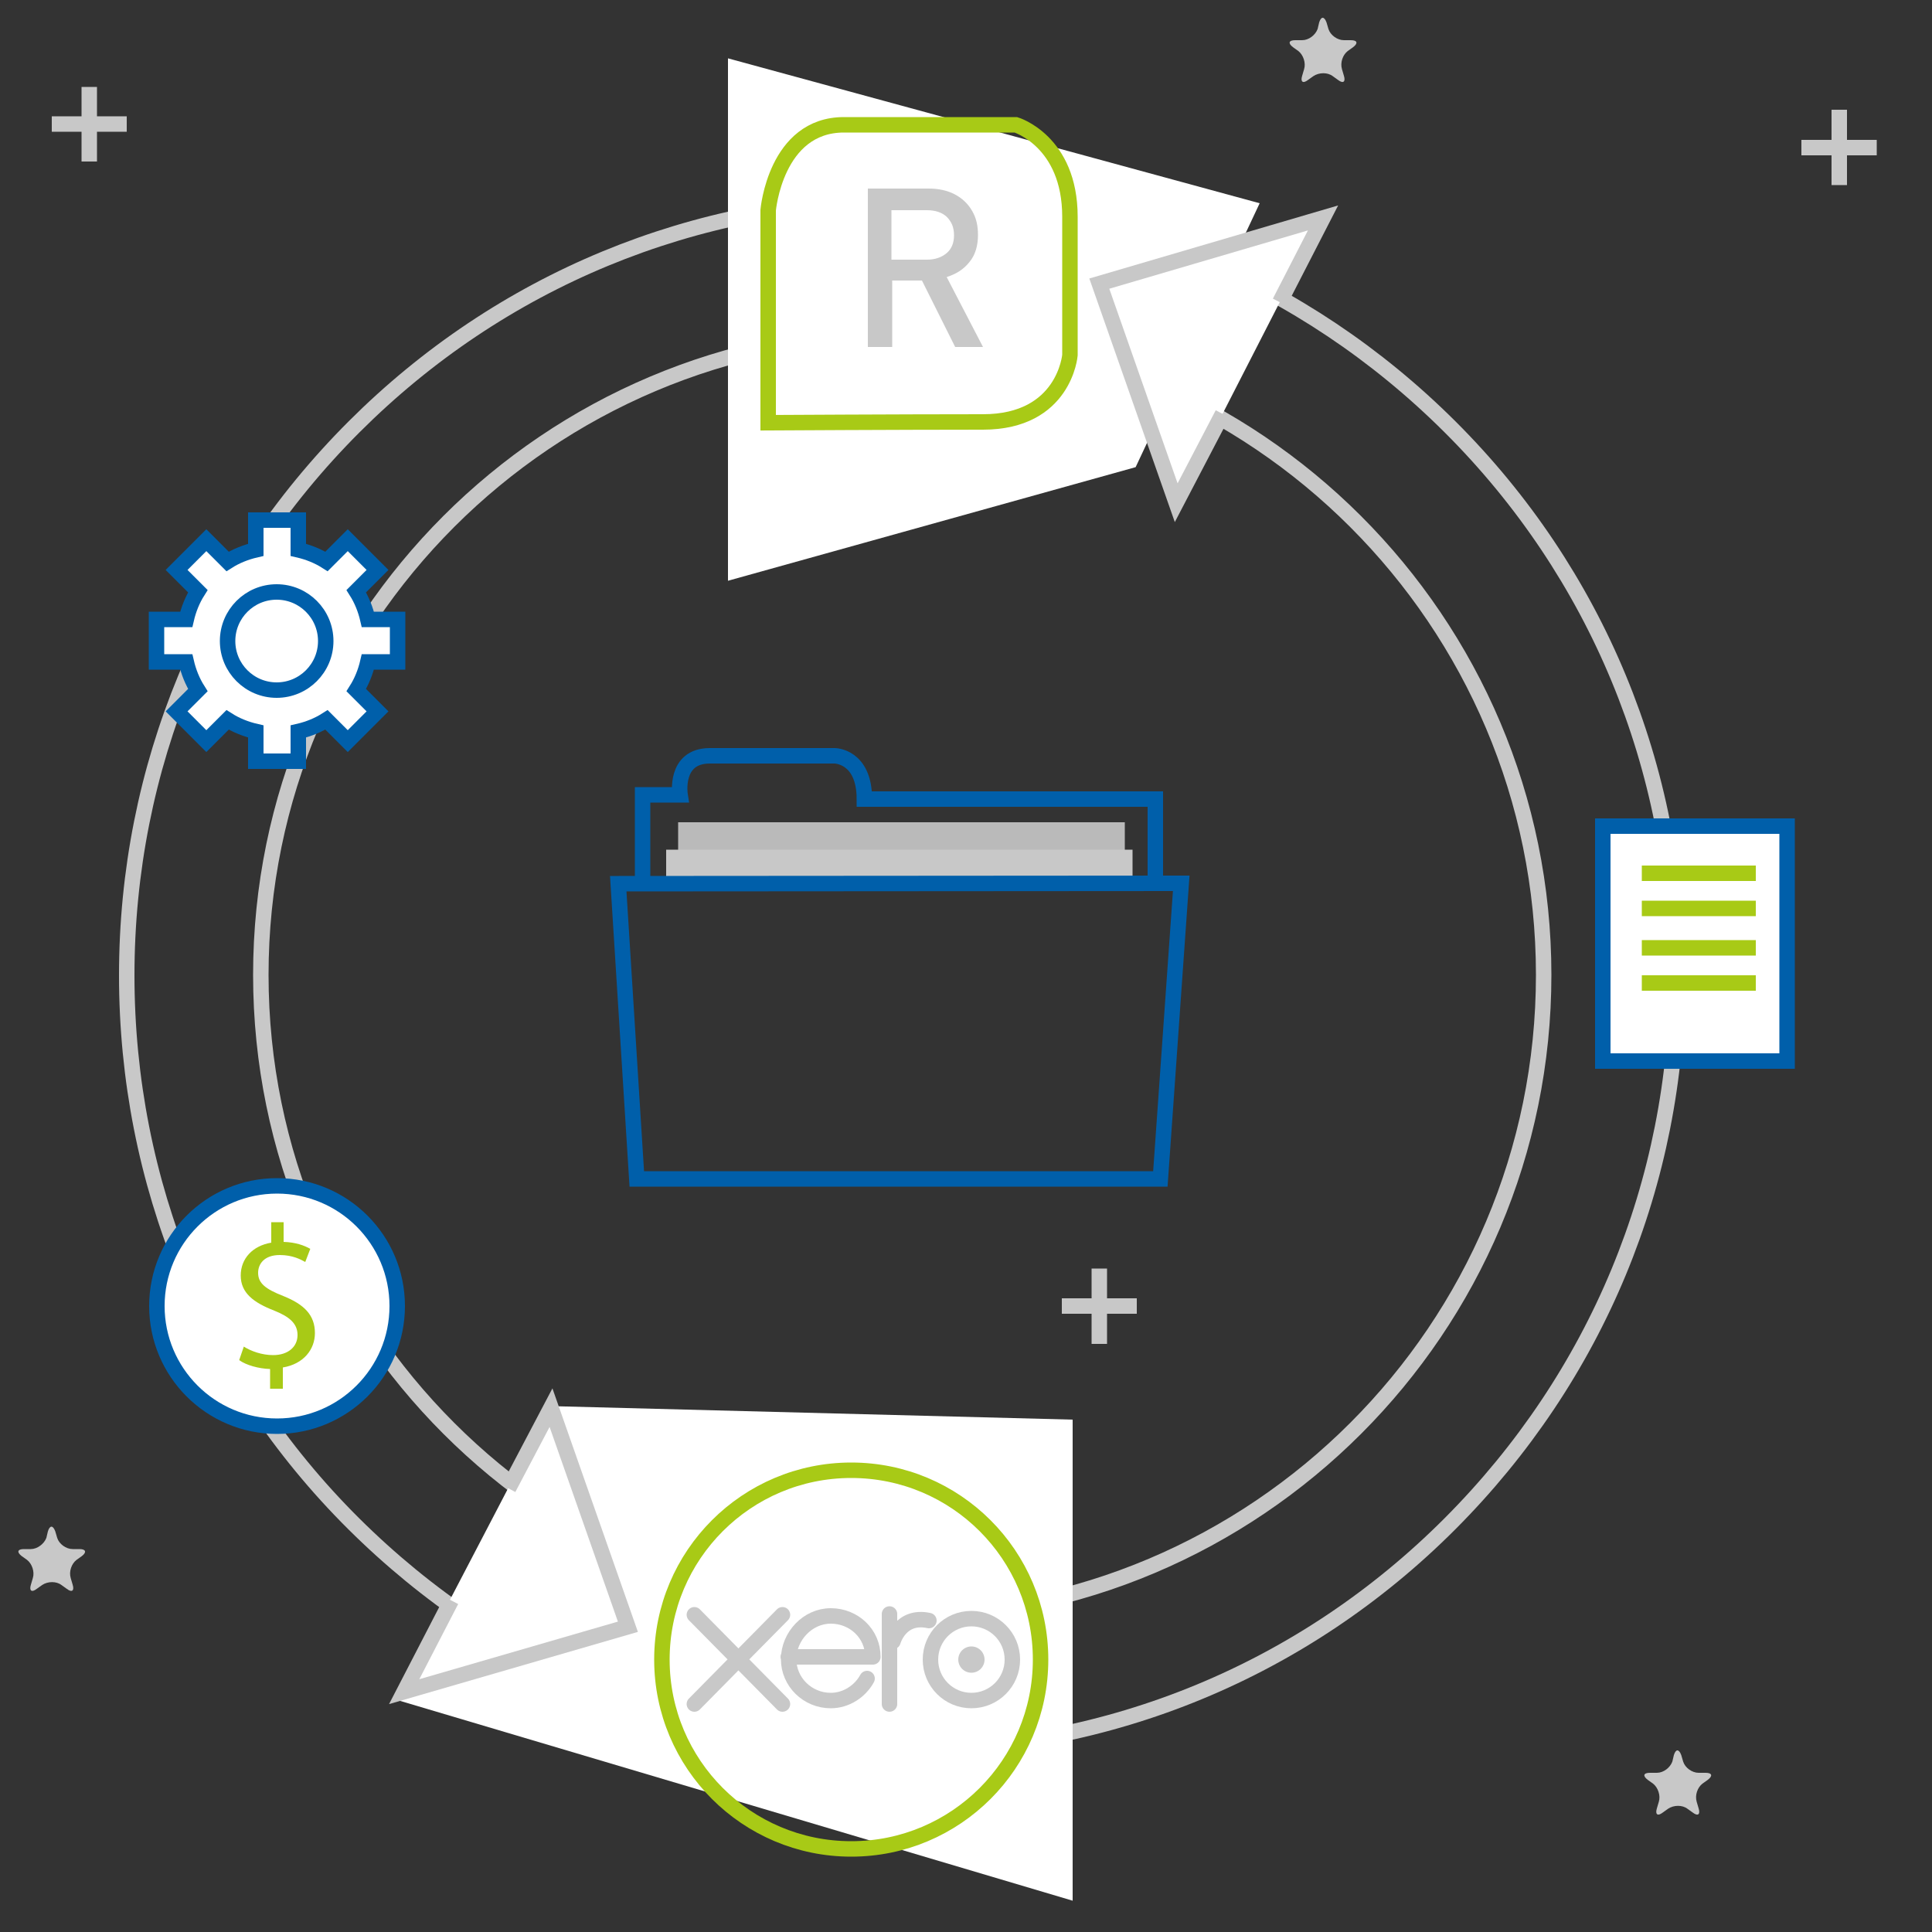 <?xml version="1.0" encoding="utf-8"?>
<!-- Generator: Adobe Illustrator 19.0.0, SVG Export Plug-In . SVG Version: 6.00 Build 0)  -->
<svg version="1.1" id="Layer_1" xmlns="http://www.w3.org/2000/svg" xmlns:xlink="http://www.w3.org/1999/xlink" x="0px" y="0px"  height="400px" width="400px"
	 viewBox="0 0 500 500" style="enable-background:new 0 0 500 500;" xml:space="preserve">
<rect x="0" y="0" width="500" height="500" fill="#333333" stroke="none"/>
<style type="text/css">
	.st0{fill:none;stroke:#C8C8C8;stroke-width:4;stroke-miterlimit:10;}
	.st1{fill:#C8C8C8;}
	.st2{fill:#FFFFFF;}
	.st3{fill:#FFFFFF;stroke:#C8C8C8;stroke-width:4;stroke-miterlimit:10;}
	.st4{fill:none;stroke:#005FAA;stroke-width:4;stroke-miterlimit:10;}
	.st5{fill:#BABABA;}
	.st6{fill:#FFFFFF;stroke:#005FAA;stroke-width:4;stroke-miterlimit:10;}
	.st7{fill:none;stroke:#A8CA16;stroke-width:4;stroke-miterlimit:10;}
	.st8{fill:#A8CA16;}
	.st9{fill:none;stroke:#C8C8C8;stroke-width:4;stroke-linecap:round;stroke-linejoin:round;stroke-miterlimit:10;}
</style>
<g id="XMLID_990_">
	<g id="XMLID_78_">
		<line id="XMLID_79_" class="st0" x1="23.1" y1="22.5" x2="23.1" y2="41.8"/>
		<line id="XMLID_1054_" class="st0" x1="32.8" y1="32.1" x2="13.4" y2="32.1"/>
	</g>
	<g id="XMLID_80_">
		<line id="XMLID_81_" class="st0" x1="284.5" y1="328.3" x2="284.5" y2="347.8"/>
		<line id="XMLID_1051_" class="st0" x1="294.2" y1="338" x2="274.8" y2="338"/>
	</g>
	<g id="XMLID_82_">
		<line id="XMLID_83_" class="st0" x1="476" y1="28.4" x2="476" y2="47.9"/>
		<line id="XMLID_1048_" class="st0" x1="485.7" y1="38.2" x2="466.2" y2="38.2"/>
	</g>
	<g id="XMLID_86_">
		<path id="XMLID_17_" class="st1" d="M433.2,454.2c0.5-1.6,1.3-1.6,1.9,0l0.5,1.7c0.5,1.6,2.3,2.9,4,2.9h1.8c1.7,0,1.9,0.8,0.6,1.8
			l-1.4,1c-1.3,1-2,3-1.5,4.7l0.5,1.7c0.5,1.6-0.2,2.1-1.5,1.1l-1.4-1c-1.3-1-3.5-1-5,0l-1.4,1c-1.3,1-2,0.5-1.5-1.1l0.5-1.7
			c0.5-1.6-0.2-3.7-1.5-4.7l-1.4-1c-1.3-1-1.1-1.8,0.6-1.8h1.8c1.7,0,3.4-1.3,4-2.9L433.2,454.2z"/>
	</g>
	<g id="XMLID_89_">
		<path id="XMLID_13_" class="st1" d="M341.4,5.8c0.5-1.6,1.3-1.6,1.9,0l0.5,1.7c0.5,1.6,2.3,2.9,4,2.9h1.8c1.7,0,1.9,0.8,0.6,1.8
			l-1.4,1c-1.3,1-2,3-1.5,4.7l0.5,1.7c0.5,1.6-0.2,2.1-1.5,1.1l-1.4-1c-1.3-1-3.5-1-5,0l-1.4,1c-1.3,1-2,0.5-1.5-1.1l0.5-1.7
			c0.5-1.6-0.2-3.7-1.5-4.7l-1.4-1c-1.3-1-1.1-1.8,0.6-1.8h1.8c1.7,0,3.4-1.3,4-2.9L341.4,5.8z"/>
	</g>
	<g id="XMLID_92_">
		<path id="XMLID_12_" class="st1" d="M12.4,396.3c0.5-1.6,1.3-1.6,1.9,0l0.5,1.7c0.5,1.6,2.3,2.9,4,2.9h1.8c1.6,0,1.9,0.8,0.6,1.8
			l-1.4,1c-1.3,1-2,3-1.5,4.7l0.5,1.7c0.5,1.6-0.2,2.1-1.5,1.1l-1.4-1c-1.3-1-3.5-1-5,0l-1.4,1c-1.3,1-2,0.5-1.5-1.1l0.5-1.7
			c0.5-1.6-0.2-3.7-1.5-4.7l-1.4-1c-1.3-1-1.1-1.8,0.6-1.8h1.8c1.6,0,3.4-1.3,4-2.9L12.4,396.3z"/>
	</g>
	<g id="XMLID_108_">
		<g id="XMLID_254_">
			<path id="XMLID_255_" class="st0" d="M91.6,110.5c37.9-37.9,88.2-58.7,141.9-58.7s103.9,20.9,141.8,58.7s58.8,88.3,58.8,141.9
				s-20.9,103.9-58.8,141.9s-88.2,58.7-141.9,58.7s-103.9-20.9-141.9-58.7S32.8,306,32.8,252.4S53.7,148.4,91.6,110.5z M233.5,86.3
				c-91.6,0-166,74.4-166,166s74.4,166,166,166s166-74.4,166-166S325,86.3,233.5,86.3z"/>
		</g>
		<polygon id="XMLID_1033_" class="st2" points="188.4,15.1 188.4,150.3 293.9,120.9 326,52.6 		"/>
		<polygon id="XMLID_1032_" class="st2" points="142.6,363.9 102.9,440 277.6,491.9 277.6,367.4 		"/>
		<polyline id="XMLID_1031_" class="st3" points="331.2,78.2 342.4,56.4 284.5,73.4 304.4,130.1 316.4,107.1 		"/>
		<polyline id="XMLID_1030_" class="st3" points="116.8,414.2 104.6,437.8 162.5,421 142.6,364.3 131.6,385.2 		"/>
	</g>
	<g id="XMLID_112_">
		<path id="XMLID_113_" class="st4" d="M166.3,228v-22.3h9.7c0,0-1.6-10.1,7.7-10.1c11.9,0,32.3,0,32.3,0s7.7,0,7.7,11.2h75.3V228"
			/>
		<rect id="XMLID_114_" x="175.5" y="212.8" class="st5" width="115.6" height="10.1"/>
		<rect id="XMLID_115_" x="172.4" y="219.9" class="st1" width="120.7" height="9.1"/>
		<polygon id="XMLID_116_" class="st4" points="160,228.7 164.8,305.1 300.3,305.1 305.7,228.6 		"/>
	</g>
	<g id="XMLID_117_">
		<rect id="XMLID_118_" x="414.8" y="213.8" class="st6" width="47.7" height="60.8"/>
		<line id="XMLID_119_" class="st7" x1="424.9" y1="226" x2="454.4" y2="226"/>
		<line id="XMLID_120_" class="st7" x1="424.9" y1="235.1" x2="454.4" y2="235.1"/>
		<line id="XMLID_121_" class="st7" x1="424.9" y1="245.3" x2="454.4" y2="245.3"/>
		<line id="XMLID_122_" class="st7" x1="424.9" y1="254.4" x2="454.4" y2="254.4"/>
	</g>
	<g id="XMLID_123_">
		<circle id="XMLID_124_" class="st6" cx="71.7" cy="338" r="31.1"/>
		<g id="XMLID_125_">
			<path id="XMLID_126_" class="st8" d="M69.9,359.6v-5.3c-3-0.1-6.2-1-8-2.3l1.2-3.5c1.9,1.2,4.7,2.2,7.6,2.2
				c3.8,0,6.3-2.1,6.3-5.2c0-2.9-2-4.7-6-6.3c-5.4-2.1-8.7-4.6-8.7-9.1c0-4.4,3.1-7.7,7.9-8.5v-5.3h3.2v5.1c3.1,0.1,5.3,0.9,6.9,1.8
				l-1.3,3.4c-1.1-0.6-3.2-1.8-6.6-1.8c-4.1,0-5.6,2.4-5.6,4.6c0,2.7,1.9,4.2,6.5,6c5.5,2.2,8.2,5,8.2,9.6c0,4.2-2.9,8-8.3,8.9v5.5
				h-3.3V359.6z"/>
		</g>
	</g>
	<g id="XMLID_128_">
		<g id="XMLID_129_">
			<path id="XMLID_130_" class="st6" d="M102.9,171.3v-11h-7.7c-0.6-2.6-1.6-5.1-3-7.3l5.5-5.5l-7.7-7.7l-5.5,5.5
				c-2.2-1.4-4.7-2.4-7.3-3v-7.7h-11v7.7c-2.6,0.6-5.1,1.6-7.3,3l-5.5-5.5l-7.7,7.7l5.5,5.5c-1.4,2.2-2.4,4.7-3,7.3h-7.7v11h7.7
				c0.6,2.6,1.6,5.1,3,7.3l-5.5,5.5l7.7,7.7l5.5-5.5c2.2,1.4,4.7,2.4,7.3,3v7.7h11v-7.7c2.6-0.6,5.1-1.6,7.3-3l5.5,5.5l7.7-7.7
				l-5.5-5.5c1.4-2.2,2.4-4.7,3-7.3H102.9z"/>
		</g>
		<circle id="XMLID_131_" class="st6" cx="71.6" cy="165.9" r="12.7"/>
	</g>
	<g id="XMLID_292_">
		<circle id="XMLID_293_" class="st7" cx="220.3" cy="429.5" r="49"/>
		<g id="XMLID_294_">
			<line id="XMLID_295_" class="st9" x1="179.7" y1="441" x2="202.5" y2="417.9"/>
			<line id="XMLID_296_" class="st9" x1="202.5" y1="441" x2="179.7" y2="417.9"/>
			<path id="XMLID_297_" class="st9" d="M224.4,434.4c-1.8,3.3-5.4,5.7-9.4,5.7c-6,0-10.9-4.8-10.9-10.7s4.9-11.2,10.9-11.2
				s10.9,4.6,10.9,10.6h-21.9"/>
			<line id="XMLID_298_" class="st9" x1="230.2" y1="417.7" x2="230.2" y2="441"/>
			<path id="XMLID_299_" class="st9" d="M231.1,424.8c0,0,1.9-7,9.3-5.4"/>
			<circle id="XMLID_300_" class="st9" cx="251.4" cy="429.5" r="10.6"/>
			<circle id="XMLID_301_" class="st1" cx="251.4" cy="429.5" r="3.4"/>
		</g>
	</g>
	<g id="XMLID_320_">
		<path id="XMLID_321_" class="st7" d="M198.8,109.4v-55c0,0,1.9-22.1,19.6-22.1s44.5,0,44.5,0s14,4.2,14,23.8s0,35.8,0,35.8
			s-1.4,17.3-22.5,17.3S198.8,109.4,198.8,109.4z"/>
		<g id="XMLID_322_">
			<path id="XMLID_323_" class="st1" d="M254.4,89.8h-7.2l-8.6-17.2h-7.7v17.2h-6.3v-41h15.8c2.5,0,4.8,0.5,6.7,1.5
				c1.9,1,3.4,2.4,4.5,4.3s1.5,3.9,1.5,6.2c0,2.8-0.7,5.2-2.2,7c-1.5,1.9-3.4,3.1-5.9,3.9L254.4,89.8z M246.9,60.9
				c0-2-0.6-3.5-1.9-4.8c-1.2-1.1-2.9-1.7-5.1-1.7h-9.2v12.8h9.2c2.1,0,3.8-0.6,5.1-1.7C246.3,64.4,246.9,62.8,246.9,60.9z"/>
		</g>
	</g>
</g>
</svg>
